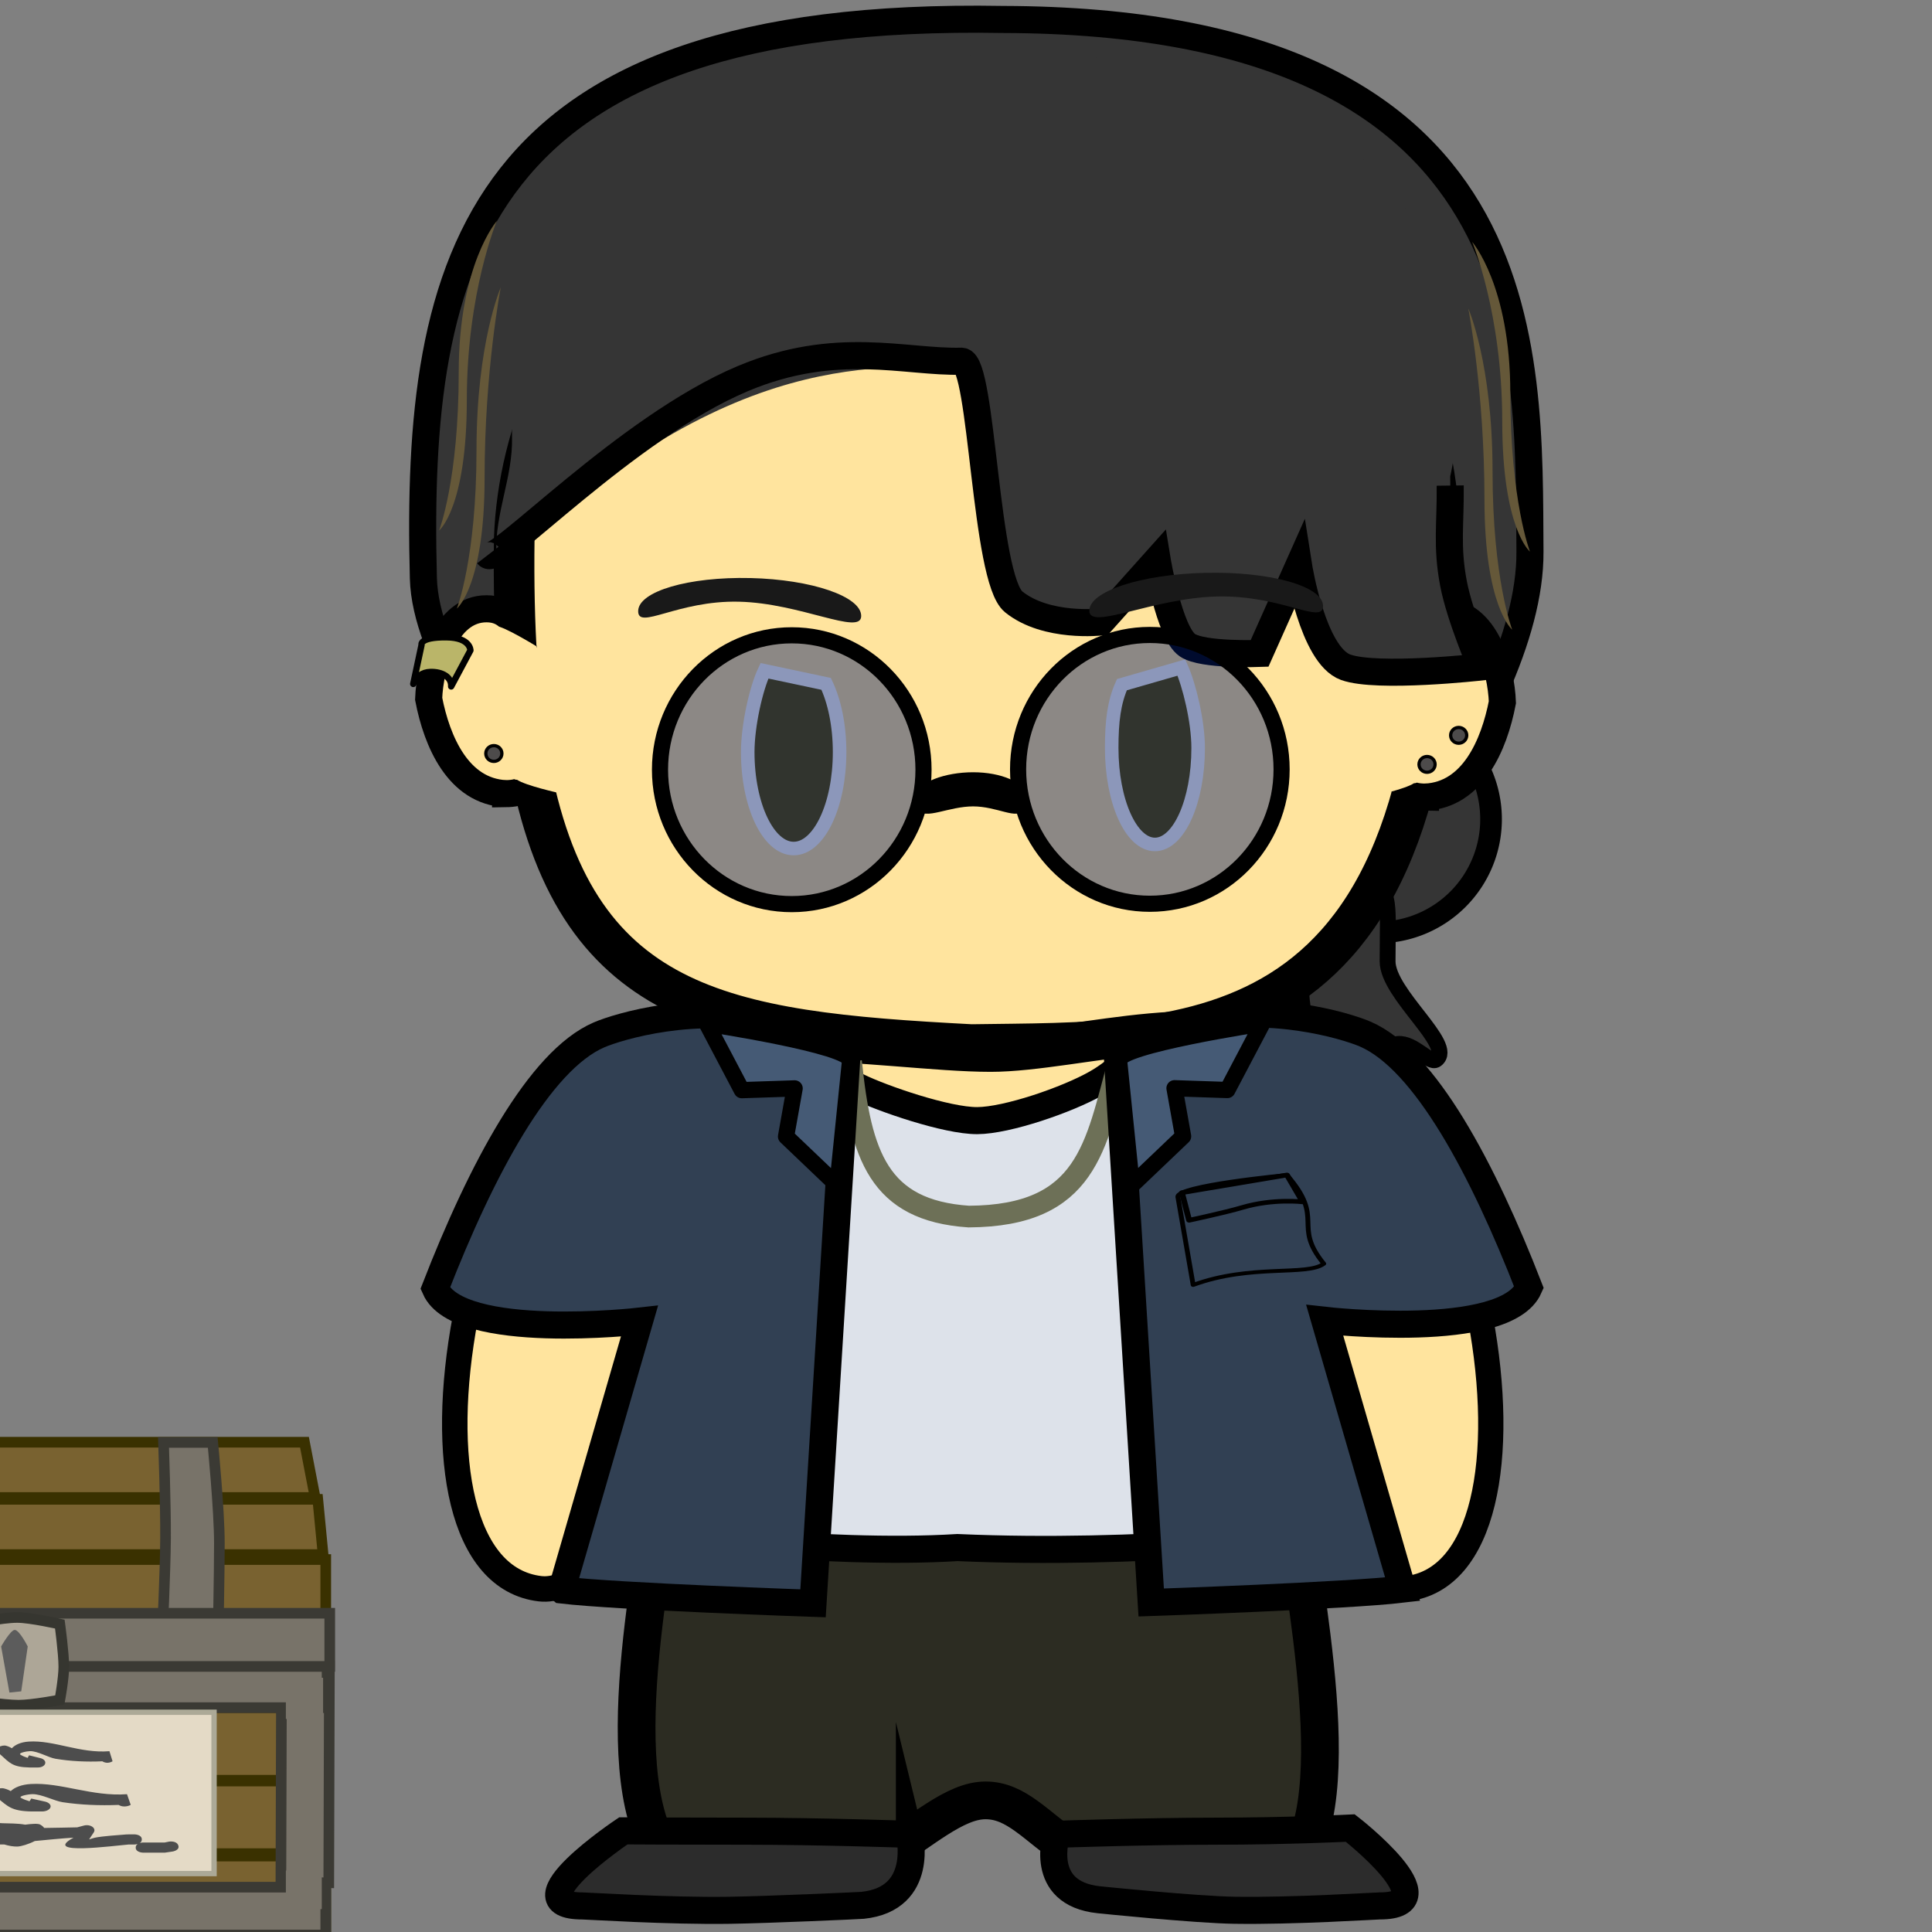 <?xml version="1.0" encoding="UTF-8" standalone="no"?>
<svg
   xmlns:dc="http://purl.org/dc/elements/1.1/"
   xmlns:cc="http://creativecommons.org/ns#"
   xmlns:rdf="http://www.w3.org/1999/02/22-rdf-syntax-ns#"
   xmlns:svg="http://www.w3.org/2000/svg"
   xmlns="http://www.w3.org/2000/svg"
   xmlns:sodipodi="http://sodipodi.sourceforge.net/DTD/sodipodi-0.dtd"
   xmlns:inkscape="http://www.inkscape.org/namespaces/inkscape"
   version="1.1"
   width="85"
   height="85"
   viewBox="0 0 85 85"
   id="svg901"
   sodipodi:docname="player1.svg"
   inkscape:version="1.0.2-2 (e86c870879, 2021-01-15)"
   inkscape:export-filename="C:\Users\oksev\Git_programming\shichibee.github.io\Images\shichibee.png"
   inkscape:export-xdpi="85.410004"
   inkscape:export-ydpi="85.410004">
  <rect x="0" y="0" width="85" height="85" fill="#808080" stroke="none"/>
  <defs
     id="defs905" />
  <sodipodi:namedview
     pagecolor="#ffffff"
     bordercolor="#666666"
     borderopacity="1"
     objecttolerance="10"
     gridtolerance="10"
     guidetolerance="10"
     inkscape:pageopacity="0"
     inkscape:pageshadow="2"
     inkscape:window-width="1920"
     inkscape:window-height="1046"
     id="namedview903"
     showgrid="false"
     fit-margin-top="0"
     fit-margin-left="0"
     fit-margin-right="0"
     fit-margin-bottom="0"
     inkscape:zoom="2.8284271"
     inkscape:cx="-55.326799"
     inkscape:cy="82.617487"
     inkscape:window-x="-11"
     inkscape:window-y="-11"
     inkscape:window-maximized="1"
     inkscape:current-layer="g899"
     inkscape:document-rotation="0"
     scale-x="1" />
  <g
     transform="translate(-218.528,-142.697)"
     id="g899">
    <path
       id="path1050-1"
       style="fill:#ffe49e;fill-opacity:1;stroke:#000000;stroke-width:1.12;stroke-linejoin:round;stroke-miterlimit:10;stroke-dasharray:none;stroke-opacity:1"
       d="m 239.005,200.647 c -1.169,6.194 -0.184,11.54 3.283,11.947 2.643,0.31 6.071,-5.651 6.071,-11.743 0,-2.334 1.623,-6.675 1.7,-8.901 0.125,-3.583 0.606,-4.19 -3.094,-3.656 -3.724,0.537 -6.835,6.395 -7.959,12.353 z"
       sodipodi:nodetypes="ssssss" />
    <path
       d="m 275.581,209.934 c 0.745,5.528 2.665,15.502 -2.079,15.857 -8.231,0.615 -8.897,-3.885 -11.615,-3.885 -2.718,0 -5.723,5.464 -12.166,3.834 -4.685,-1.185 -3.063,-10.714 -2.195,-16.291"
       data-paper-data="{&quot;origPos&quot;:null,&quot;index&quot;:null}"
       fill="#22262c"
       stroke="#000000"
       stroke-width="1.66"
       id="path871"
       style="mix-blend-mode:normal;fill:#2c2c22;fill-opacity:1;fill-rule:nonzero;stroke-linecap:butt;stroke-linejoin:miter;stroke-miterlimit:10;stroke-dasharray:none;stroke-dashoffset:0" />
    <path
       d="m 285.84,166.964 c 0.051,7.477 -9.86,18.426 -9.86,18.426 -7.255,3.62 -18.993,2.999 -26.196,1.143 0,0 -12.457,-11.798 -12.629,-18.391 -0.364,-13.975 2.155,-25.003 25.503,-24.589 23.736,0.065 23.121,14.509 23.182,23.41 z"
       data-paper-data="{&quot;index&quot;:null}"
       fill="#353535"
       stroke="#000000"
       stroke-width="1.191"
       id="path877"
       style="mix-blend-mode:normal;fill-rule:nonzero;stroke-linecap:butt;stroke-linejoin:miter;stroke-miterlimit:10;stroke-dasharray:none;stroke-dashoffset:0"
       sodipodi:nodetypes="ccssccc" />
    <path
       id="path1329"
       style="fill:#353535;fill-opacity:1;stroke:#000000;stroke-width:0.953;stroke-linejoin:round;stroke-miterlimit:4;stroke-dasharray:none;stroke-opacity:1"
       d="m 284.128,178.739 a 4.982,4.982 0 0 1 -4.982,4.982 4.982,4.982 0 0 1 -4.982,-4.982 4.982,4.982 0 0 1 4.982,-4.982 4.982,4.982 0 0 1 4.982,4.982 z" />
    <path
       id="path1329-8"
       style="fill:#353535;fill-opacity:1;stroke:#000000;stroke-width:0.698;stroke-linejoin:round;stroke-miterlimit:4;stroke-dasharray:none;stroke-opacity:1"
       d="m 279.576,184.989 c 0,1.45 2.981,3.697 2.136,4.327 -0.272,0.203 -0.995,-0.751 -1.68,-0.688 -0.689,0.063 -0.678,1.04 -0.994,1.242 -0.397,0.253 -0.83,-0.482 -1.304,-0.859 -0.214,-0.17 -0.732,1.466 -0.937,1.248 -0.764,-0.814 -1.093,-3.792 -1.093,-5.269 0,-2.752 1.146,-3.406 2.622,-3.406 1.476,0 1.25,0.655 1.25,3.406 z"
       sodipodi:nodetypes="sssssssss" />
    <path
       d="m 261.257,188.653 c -10.969,-0.573 -17.514,-1.521 -19.48,-12.552 -0.467,-2.619 -0.676,-5.807 -0.625,-9.694 0.338,-9.743 9.113,-19.451 20.956,-19.451 11.93,0 19.661,10.042 19.746,19.269 0.213,23.063 -10.97,22.289 -20.597,22.427 z"
       data-paper-data="{&quot;index&quot;:null}"
       fill="#ffe49e"
       stroke="#000000"
       stroke-width="1.787"
       id="path879"
       style="mix-blend-mode:normal;fill:#ffe49e;fill-opacity:1;fill-rule:nonzero;stroke-linecap:butt;stroke-linejoin:miter;stroke-miterlimit:10;stroke-dasharray:none;stroke-dashoffset:0"
       sodipodi:nodetypes="cscssc" />
    <g
       id="g971-5"
       transform="matrix(-1.191,0,0,1.191,545.824,-26.899)">
      <path
         d="m 222.15,171.844 c -1.745,-0.088 -2.534,-1.913 -2.841,-3.504 0.043,-1.217 0.617,-3.326 2.139,-3.326 1.534,0 1.482,2.278 1.472,3.431 -0.025,2.747 0.467,3.381 -0.77,3.399 z"
         data-paper-data="{&quot;index&quot;:null}"
         fill="#ffe49e"
         stroke="#000000"
         stroke-width="0.226"
         id="path879-9-3"
         style="mix-blend-mode:normal;fill-rule:nonzero;stroke-width:1;stroke-linecap:butt;stroke-linejoin:miter;stroke-miterlimit:10;stroke-dasharray:none;stroke-dashoffset:0"
         sodipodi:nodetypes="ccssc" />
      <path
         id="path966-7"
         style="fill:#ffe49e;fill-opacity:1;stroke:none;stroke-width:1;stroke-linejoin:round;stroke-miterlimit:10;stroke-dasharray:none"
         inkscape:transform-center-x="-0.12801808"
         inkscape:transform-center-y="-0.04267269"
         transform="rotate(-1.66)"
         d="m 218.799,174.387 c 0,0.725 0.235,3.848 0.235,3.848 0,0 -1.202,-0.303 -1.514,-0.528 -0.53,0 -0.687,-1.765 -0.687,-3.214 0,-1.449 -0.449,-2.48 0.081,-2.48 0.265,0 1.457,0.781 1.457,0.781 0,0 0.427,0.869 0.427,1.593 z"
         sodipodi:nodetypes="sccsccss" />
    </g>
    <path
       d="m 282.331,163.662 c 0.019,1.589 0.012,3.762 0.148,5.345 0.112,1.299 1.182,2.806 1.182,2.806 0,0 -4.765,0.351 -6.117,-0.089 -1.194,-0.389 -2.329,-3.183 -2.329,-3.183 l -1.272,2.509 c 0,0 -2.339,0.302 -3.044,-0.18 -0.788,-0.54 -1.463,-2.909 -1.463,-2.909 l -2.457,1.704 c 0,0 -1.682,0.864 -3.42,-0.433 -1.053,-0.786 -1.984,-10.582 -2.716,-10.642 -2.479,0.765 -9.188,-1.556 -20.097,8.835 -0.301,-0.732 -0.364,0.134 -0.381,-0.456 -0.05,-1.721 0.724,-3.285 0.69,-5.006 -0.132,-6.864 2.635,-16.59 21.521,-16.88 24.406,-0.376 19.754,18.58 19.754,18.58 z"
       data-paper-data="{&quot;index&quot;:null}"
       fill="#353535"
       stroke="#000000"
       stroke-width="0"
       id="path881"
       style="mix-blend-mode:normal;fill-rule:nonzero;stroke-linecap:butt;stroke-linejoin:miter;stroke-miterlimit:10;stroke-dasharray:none;stroke-dashoffset:0"
       sodipodi:nodetypes="ccccccsccsccccccc" />
    <path
       d="m 282.331,164.059 c 0.021,1.678 -0.169,2.654 0.144,4.303 0.277,1.465 1.231,3.677 1.231,3.677 0,0 -4.599,0.516 -5.979,0.012 -1.447,-0.529 -2.065,-4.454 -2.065,-4.454 l -1.719,3.849 c 0,0 -2.505,0.096 -3.174,-0.363 -0.807,-0.553 -1.333,-3.768 -1.333,-3.768 l -2.457,2.746 c 0,0 -2.414,0.277 -3.852,-0.884 -1.27,-1.026 -1.373,-10.513 -2.285,-10.588 -2.485,0.067 -5.516,-0.968 -9.633,0.765 -5.147,2.167 -10.84,8.253 -11.219,7.763"
       data-paper-data="{&quot;index&quot;:null}"
       fill="none"
       stroke="#000000"
       stroke-width="1.191"
       id="path883"
       style="mix-blend-mode:normal;fill-rule:nonzero;stroke-linecap:butt;stroke-linejoin:miter;stroke-miterlimit:10;stroke-dasharray:none;stroke-dashoffset:0"
       sodipodi:nodetypes="cscccccccccsc" />
    <path
       d="m 255.467,175.785 c 0,2.344 -0.905,4.244 -2.021,4.244 -1.116,0 -2.021,-1.9 -2.021,-4.244 0,-1.172 0.37,-2.808 0.736,-3.576 l 2.714,0.575 c 0.366,0.768 0.592,1.829 0.592,3.001 z"
       data-paper-data="{&quot;index&quot;:null}"
       fill="#004459"
       stroke="#ffffff"
       stroke-width="0.596"
       id="path885"
       style="mix-blend-mode:normal;fill:#594b00;fill-opacity:1;fill-rule:nonzero;stroke-linecap:butt;stroke-linejoin:miter;stroke-miterlimit:10;stroke-dasharray:none;stroke-dashoffset:0"
       sodipodi:nodetypes="sssccs" />
    <path
       d="m 271.242,175.605 c 0,2.344 -0.852,4.244 -1.902,4.244 -1.05,0 -1.902,-1.9 -1.902,-4.244 0,-1.172 0.104,-2.017 0.449,-2.785 l 2.618,-0.755 c 0.344,0.768 0.737,2.368 0.737,3.54 z"
       data-paper-data="{&quot;index&quot;:null}"
       fill="#004459"
       stroke="#ffffff"
       stroke-width="0.596"
       id="path887"
       style="mix-blend-mode:normal;fill:#594b00;fill-opacity:1;fill-rule:nonzero;stroke-linecap:butt;stroke-linejoin:miter;stroke-miterlimit:10;stroke-dasharray:none;stroke-dashoffset:0"
       sodipodi:nodetypes="sssccs" />
    <path
       d="m 251.538,168.128 c 2.71,0.064 4.894,0.815 4.879,1.678 -0.015,0.863 -2.668,-0.574 -5.378,-0.637 -2.709,-0.063 -4.449,1.271 -4.434,0.408 0.015,-0.864 2.224,-1.512 4.933,-1.448 z"
       data-paper-data="{&quot;index&quot;:null}"
       fill="#191919"
       stroke="#000000"
       stroke-width="0.555"
       id="path891"
       style="mix-blend-mode:normal;fill-rule:nonzero;stroke:none;stroke-linecap:butt;stroke-linejoin:miter;stroke-miterlimit:10;stroke-dasharray:none;stroke-dashoffset:0" />
    <path
       d="m 258.539,223.398 c 0,0 0.695,2.84 -2.061,3.125 -0.138,0.014 -4.134,0.193 -5.857,0.219 -2.662,0.041 -6.256,-0.192 -6.472,-0.192 -3.135,0 1.804,-3.303 1.804,-3.303 0,0 2.322,0.015 5.457,0.015 3.135,0 7.129,0.137 7.129,0.137 z"
       data-paper-data="{&quot;index&quot;:null}"
       fill="#442710"
       stroke="#000000"
       stroke-width="1.191"
       id="path893"
       style="mix-blend-mode:normal;fill:#2c2c2c;fill-opacity:1;fill-rule:nonzero;stroke-linecap:butt;stroke-linejoin:miter;stroke-miterlimit:10;stroke-dasharray:none;stroke-dashoffset:0" />
    <path
       d="m 272.064,223.261 c 3.099,0 5.871,-0.137 5.871,-0.137 0,0 4.403,3.425 1.305,3.425 -0.213,0 -3.765,0.233 -6.397,0.192 -1.703,-0.026 -5.826,-0.448 -5.963,-0.462 -2.724,-0.285 -1.863,-2.881 -1.863,-2.881 0,0 3.947,-0.137 7.046,-0.137 z"
       data-paper-data="{&quot;index&quot;:null}"
       fill="#442710"
       stroke="#000000"
       stroke-width="1.191"
       id="path895"
       style="mix-blend-mode:normal;fill:#2c2c2c;fill-opacity:1;fill-rule:nonzero;stroke-linecap:butt;stroke-linejoin:miter;stroke-miterlimit:10;stroke-dasharray:none;stroke-dashoffset:0" />
    <path
       d="m 271.565,167.899 c -2.839,0.064 -5.128,0.815 -5.112,1.678 0.016,0.864 2.796,-0.574 5.636,-0.637 2.839,-0.063 4.663,1.271 4.647,0.407 -0.016,-0.863 -2.331,-1.512 -5.17,-1.448 z"
       data-paper-data="{&quot;index&quot;:null}"
       fill="#191919"
       stroke="#000000"
       stroke-width="0.568"
       id="path891-2"
       style="mix-blend-mode:normal;fill-rule:nonzero;stroke:none;stroke-linecap:butt;stroke-linejoin:miter;stroke-miterlimit:10;stroke-dasharray:none;stroke-dashoffset:0" />
    <g
       id="g971"
       transform="matrix(1.191,0,0,1.191,-23.81,-27.051)">
      <path
         d="m 222.15,171.844 c -1.745,-0.088 -2.534,-1.913 -2.841,-3.504 0.043,-1.217 0.617,-3.326 2.139,-3.326 1.534,0 1.482,2.278 1.472,3.431 -0.025,2.747 0.467,3.381 -0.77,3.399 z"
         data-paper-data="{&quot;index&quot;:null}"
         fill="#ffe49e"
         stroke="#000000"
         stroke-width="0.226"
         id="path879-9"
         style="mix-blend-mode:normal;fill-rule:nonzero;stroke-width:1;stroke-linecap:butt;stroke-linejoin:miter;stroke-miterlimit:10;stroke-dasharray:none;stroke-dashoffset:0"
         sodipodi:nodetypes="ccssc" />
      <path
         id="path966"
         style="fill:#ffe49e;fill-opacity:1;stroke:none;stroke-width:1;stroke-linejoin:round;stroke-miterlimit:10;stroke-dasharray:none"
         inkscape:transform-center-x="-0.12801808"
         inkscape:transform-center-y="-0.04267269"
         transform="rotate(-1.66)"
         d="m 218.799,174.387 c 0,0.725 0.235,3.848 0.235,3.848 0,0 -1.202,-0.303 -1.514,-0.528 -0.53,0 -0.687,-1.765 -0.687,-3.214 0,-1.449 -0.449,-2.48 0.081,-2.48 0.265,0 1.457,0.781 1.457,0.781 0,0 0.427,0.869 0.427,1.593 z"
         sodipodi:nodetypes="sccsccss" />
    </g>
    <path
       id="path1001"
       style="fill:#655839;fill-opacity:1;stroke:none;stroke-width:1.191;stroke-linejoin:round;stroke-miterlimit:10;stroke-dasharray:none"
       d="m 284.194,163.434 c 0,4.745 0.864,6.965 0.864,6.965 0,0 -1.22,-1 -1.22,-5.745 0,-4.745 -0.712,-8.388 -0.712,-8.388 0,0 1.068,2.423 1.068,7.168 z"
       sodipodi:nodetypes="scscs" />
    <path
       id="path1001-5"
       style="fill:#655839;fill-opacity:1;stroke:none;stroke-width:1.191;stroke-linejoin:round;stroke-miterlimit:10;stroke-dasharray:none"
       d="m 284.976,160 c 0,4.745 0.864,6.965 0.864,6.965 0,0 -1.22,-1 -1.22,-5.745 0,-4.745 -1.322,-7.88 -1.322,-7.88 0,0 1.678,1.915 1.678,6.66 z"
       sodipodi:nodetypes="scscs" />
    <path
       id="path1001-6"
       style="fill:#655839;fill-opacity:1;stroke:none;stroke-width:1.191;stroke-linejoin:round;stroke-miterlimit:10;stroke-dasharray:none"
       d="m 239.492,162.508 c 0,4.745 -0.864,6.965 -0.864,6.965 0,0 1.22,-1 1.22,-5.745 0,-4.745 0.712,-8.388 0.712,-8.388 0,0 -1.068,2.423 -1.068,7.168 z"
       sodipodi:nodetypes="scscs" />
    <path
       id="path1001-5-8"
       style="fill:#655839;fill-opacity:1;stroke:none;stroke-width:1.191;stroke-linejoin:round;stroke-miterlimit:10;stroke-dasharray:none"
       d="m 238.71,159.074 c 0,4.745 -0.864,6.965 -0.864,6.965 0,0 1.22,-1 1.22,-5.745 0,-4.745 1.322,-7.88 1.322,-7.88 0,0 -1.678,1.915 -1.678,6.66 z"
       sodipodi:nodetypes="scscs" />
    <path
       id="path1050"
       style="fill:#ffe49e;fill-opacity:1;stroke:#000000;stroke-width:1.112;stroke-linejoin:round;stroke-miterlimit:10;stroke-dasharray:none;stroke-opacity:1"
       d="m 283.654,200.647 c 1.152,6.194 0.182,11.54 -3.235,11.947 -2.605,0.31 -5.551,-5.076 -5.551,-11.168 0,-2.334 -2.03,-7.25 -2.107,-9.476 -0.124,-3.583 0.252,-3.635 3.138,-3.656 3.739,-0.027 6.646,6.395 7.754,12.353 z"
       sodipodi:nodetypes="ssssss" />
    <g
       id="g1108"
       transform="matrix(1.191,0,0,1.191,-23.81,-27.051)">
      <path
         d="m 227.76,196.317 c 0,0 -0.142,-7.296 -0.15,-13.12 0.685,-3.492 8.543,-1.827 12.461,-1.827 3.186,0 8.875,-1.89 11.197,0.371 -0.289,5.183 0.101,14.384 0.101,14.384 z"
         data-paper-data="{&quot;origPos&quot;:null,&quot;index&quot;:null}"
         fill="#ffe49e"
         stroke="#000000"
         stroke-width="1.5"
         id="path873"
         style="mix-blend-mode:normal;fill:#ffe49e;fill-opacity:1;fill-rule:nonzero;stroke-linecap:butt;stroke-linejoin:miter;stroke-miterlimit:10;stroke-dasharray:none;stroke-dashoffset:0"
         sodipodi:nodetypes="ccsccc" />
      <path
         id="path1053"
         style="fill:#ffe49e;fill-opacity:1;stroke:none;stroke-width:1;stroke-linejoin:round;stroke-miterlimit:10;stroke-dasharray:none;stroke-opacity:1"
         transform="rotate(-6.17)"
         d="m 231.477,215.467 c 0.163,2.832 -1.601,6.057 -1.601,6.057 l -3.05,-0.673 c 0,0 -0.06,-3.484 -0.06,-7.09 0,-3.606 0.489,-7.058 0.489,-7.058 0.19,-0.088 1.066,-0.028 1.667,-0.042 0.562,-0.014 2.353,0.59 2.353,0.59 0.215,-0.257 -0.15,2.108 0.075,6.018 z"
         sodipodi:nodetypes="sccssssss" />
      <path
         id="path1053-5"
         style="fill:#ffe49e;fill-opacity:1;stroke:none;stroke-width:1.022;stroke-linejoin:round;stroke-miterlimit:10;stroke-dasharray:none;stroke-opacity:1"
         d="m 226.101,187.945 c -0.305,2.946 0.297,7.57 0.297,7.57 l 2.501,0.022 c 0,0 0.978,-3.801 1.365,-7.547 0.388,-3.745 2.193,-6.915 2.193,-6.915 -0.179,-0.113 -2.715,0.059 -3.311,-0.024 -0.557,-0.077 -1.825,0.378 -1.825,0.378 -0.186,-0.291 -1.221,2.56 -1.221,6.515 z"
         sodipodi:nodetypes="sccssssss" />
    </g>
    <path
       d="m 276.481,210.208 c 0,0 -7.748,0.933 -15.83,0.575 -5.845,0.365 -14.219,-0.713 -14.219,-0.713 l 0.263,-8.812 1.093,-12.597 c 0,0 1.431,-1.389 4.701,-0.579 1.542,0.382 2.231,1.662 3.798,2.43 1.056,0.517 3.888,1.494 5.234,1.488 1.315,-0.005 3.953,-0.914 5.231,-1.637 1.432,-0.81 1.808,-1.787 3.299,-2.275 2.24,-0.733 3.487,-0.288 5.024,-0.261 l 1.311,13.628 z"
       data-paper-data="{&quot;origPos&quot;:null,&quot;index&quot;:null}"
       fill="#314053"
       stroke="#000000"
       stroke-width="1.191"
       id="path875-1-6"
       style="mix-blend-mode:normal;fill:#dde2ea;fill-opacity:1;fill-rule:nonzero;stroke-linecap:butt;stroke-linejoin:miter;stroke-miterlimit:10;stroke-dasharray:none;stroke-dashoffset:0"
       sodipodi:nodetypes="cccccsscssccc" />
    <path
       style="fill:none;stroke:#6d7057;stroke-width:0.953;stroke-linecap:butt;stroke-linejoin:miter;stroke-miterlimit:4;stroke-dasharray:none;stroke-opacity:1"
       d="m 255.971,189.391 c 0.422,4.143 1.214,6.559 5.176,6.83 5.227,-0.031 5.582,-3.093 6.614,-6.866"
       id="path1327"
       sodipodi:nodetypes="ccc" />
    <g
       id="g1176"
       transform="matrix(1.191,0,0,1.191,-23.81,-27.051)">
      <path
         d="m 224.221,201.26 2.876,-9.931 c 0,0 -6.677,0.762 -7.546,-1.211 1.698,-4.37 3.844,-8.412 6.05,-9.363 0.743,-0.321 3.615,-1.166 6.36,-0.486 1.294,0.32 1.511,0.188 2.826,0.833 l -1.279,20.651 c 0,0 -7.236,-0.248 -9.286,-0.492 z"
         data-paper-data="{&quot;origPos&quot;:null,&quot;index&quot;:null}"
         fill="#314053"
         stroke="#000000"
         stroke-width="1"
         id="path875"
         style="mix-blend-mode:normal;fill-rule:nonzero;stroke-linecap:butt;stroke-linejoin:miter;stroke-miterlimit:10;stroke-dasharray:none;stroke-dashoffset:0"
         sodipodi:nodetypes="cccssccc" />
      <path
         d="m 255.286,201.23 -2.876,-9.931 c 0,0 6.677,0.762 7.546,-1.211 -1.698,-4.37 -3.844,-8.412 -6.05,-9.363 -0.743,-0.321 -3.615,-1.166 -6.36,-0.486 -1.294,0.32 -1.511,0.188 -2.826,0.833 L 246,201.722 c 0,0 7.236,-0.248 9.286,-0.492 z"
         data-paper-data="{&quot;origPos&quot;:null,&quot;index&quot;:null}"
         fill="#314053"
         stroke="#000000"
         stroke-width="1"
         id="path875-9"
         style="mix-blend-mode:normal;fill-rule:nonzero;stroke-linecap:butt;stroke-linejoin:miter;stroke-miterlimit:10;stroke-dasharray:none;stroke-dashoffset:0"
         sodipodi:nodetypes="cccssccc" />
    </g>
    <g
       id="g1378"
       transform="matrix(1.191,0,0,1.191,-23.81,-27.051)">
      <ellipse
         style="fill:#001a66;fill-opacity:0.453;stroke:#000000;stroke-width:0.596;stroke-linejoin:round;stroke-miterlimit:10;stroke-dasharray:none;stroke-opacity:1"
         id="path1183-1"
         cx="232.722"
         cy="170.959"
         rx="4.867"
         ry="4.965" />
      <ellipse
         style="fill:#001a66;fill-opacity:0.453;stroke:#000000;stroke-width:0.596;stroke-linejoin:round;stroke-miterlimit:10;stroke-dasharray:none;stroke-opacity:1"
         id="path1183-1-7"
         cx="245.95"
         cy="170.946"
         rx="4.867"
         ry="4.965" />
      <path
         id="path1225"
         style="fill:#000000;fill-opacity:1;stroke:#000000;stroke-width:0.6;stroke-linejoin:round;stroke-miterlimit:10;stroke-dasharray:none;stroke-opacity:1"
         d="m 241.17,172.121 c -1e-5,0.424 -0.783,-0.107 -1.75,-0.107 -0.966,0 -1.9,0.531 -1.9,0.107 0,-0.424 0.934,-0.768 1.9,-0.768 0.966,0 1.75,0.344 1.75,0.768 z"
         sodipodi:nodetypes="cscsc" />
    </g>
    <path
       id="path1352"
       style="fill:#455a75;fill-opacity:1;stroke:#000000;stroke-width:0.715;stroke-linejoin:round;stroke-miterlimit:4;stroke-dasharray:none;stroke-opacity:1"
       d="m 255.928,189.361 -0.559,5.491 -2.258,-2.154 0.377,-2.116 -2.324,0.077 -1.54,-2.925 c 0,0 6.369,0.967 6.304,1.627 z"
       sodipodi:nodetypes="scccccs" />
    <path
       id="path1352-8"
       style="fill:#455a75;fill-opacity:1;stroke:#000000;stroke-width:0.715;stroke-linejoin:round;stroke-miterlimit:4;stroke-dasharray:none;stroke-opacity:1"
       d="m 267.762,189.355 0.559,5.49 2.258,-2.154 -0.377,-2.116 2.324,0.078 1.54,-2.925 c 0,0 -6.369,0.967 -6.304,1.627 z"
       sodipodi:nodetypes="scccccs" />
    <ellipse
       style="fill:#4d4b4b;fill-opacity:1;stroke:#000000;stroke-width:0.144;stroke-linejoin:round;stroke-miterlimit:4;stroke-dasharray:none;stroke-opacity:1"
       id="path1380"
       ry="0.347"
       rx="0.354"
       cy="175.848"
       cx="240.255" />
    <ellipse
       style="fill:#4d4b4b;fill-opacity:1;stroke:#000000;stroke-width:0.144;stroke-linejoin:round;stroke-miterlimit:4;stroke-dasharray:none;stroke-opacity:1"
       id="path1380-3"
       ry="0.347"
       rx="0.354"
       cy="176.327"
       cx="281.312" />
    <ellipse
       style="fill:#4d4b4b;fill-opacity:1;stroke:#000000;stroke-width:0.144;stroke-linejoin:round;stroke-miterlimit:4;stroke-dasharray:none;stroke-opacity:1"
       id="path1380-9"
       ry="0.347"
       rx="0.354"
       cy="175.049"
       cx="282.704" />
    <path
       id="rect1431"
       style="fill:#bab569;fill-opacity:1;stroke:#000000;stroke-width:0.279;stroke-linejoin:round;stroke-miterlimit:4;stroke-dasharray:none;stroke-opacity:1"
       d="m 237.074,171.075 c 0,0 -0.117,-0.352 1.1,-0.339 1.062,0.011 1.05,0.576 1.05,0.576 l -0.847,1.586 c 0.026,-0.415 -0.402,-0.653 -0.915,-0.638 -0.363,0.008 -0.604,0.211 -0.753,0.527 z"
       sodipodi:nodetypes="csccscc" />
    <g
       id="g1459"
       transform="matrix(1.5,0,0,1.191,-99.877,-26.754)">
      <path
         id="path1352-8-6"
         style="fill:#314053;fill-opacity:1;stroke:#000000;stroke-width:0.142;stroke-linejoin:round;stroke-miterlimit:4;stroke-dasharray:none;stroke-opacity:1"
         d="m 246.818,186.49 0.448,3.253 c 1.687,-0.785 3.351,-0.319 3.831,-0.785 -0.937,-1.451 0.058,-1.628 -1.079,-3.277 0,0 -3.251,0.384 -3.199,0.809 z"
         sodipodi:nodetypes="scccss" />
      <path
         id="rect1454"
         style="fill:#314053;fill-opacity:1;stroke:#000000;stroke-width:0.171;stroke-linejoin:round;stroke-miterlimit:4;stroke-dasharray:none;stroke-opacity:1"
         d="m 246.937,186.334 3.08,-0.653 0.461,0.993 c 0,0 -0.855,-0.133 -1.77,0.207 -0.504,0.188 -1.56,0.472 -1.56,0.472 z"
         sodipodi:nodetypes="cccscc" />
    </g>
    <g
       data-paper-data="{&quot;isPaintingLayer&quot;:true}"
       fill-rule="nonzero"
       stroke-linecap="butt"
       stroke-linejoin="miter"
       stroke-miterlimit="10"
       stroke-dasharray="none"
       stroke-dashoffset="0"
       style="mix-blend-mode:normal"
       id="g2557"
       transform="matrix(0.234,0,0,0.234,163.245,175.846)">
      <g
         fill="#796230"
         stroke="#3a3100"
         stroke-width="2"
         id="g2511">
        <path
           d="m 182.5,178.943 v -13.651 h 115 v 13.651 z"
           id="path2503" />
        <path
           d="m 182.5,193.049 v -13.651 h 115 v 13.651 z"
           id="path2505" />
        <path
           d="m 182.5,206.852 v -13.651 h 115 v 13.651 z"
           id="path2507" />
        <path
           d="m 182.5,220.958 v -13.651 h 115 v 13.651 z"
           id="path2509" />
      </g>
      <g
         fill="#796230"
         stroke="#3a3100"
         stroke-width="2"
         id="g2519">
        <path
           d="m 184.5,139.89 2,-10.39 h 107 l 2,10.39 z"
           id="path2513" />
        <path
           d="m 182.5,150.626 1.5,-10.39 h 112 l 1,10.39 z"
           id="path2515" />
        <path
           d="m 182.5,165.667 v -14.11 h 115 v 14.11 z"
           id="path2517" />
      </g>
      <path
         d="m 200.75,165.909 c 0,0 0.5,-11.65 0.5,-17.35 0,-6.113 1,-18.59 1,-18.59 h 9.25 c 0,0 -0.668,11.806 -0.626,17.761 0.042,6.024 0.626,18.179 0.626,18.179 z"
         fill="#787369"
         stroke="#3b3a34"
         stroke-width="2"
         id="path2521" />
      <path
         d="m 266.75,166.159 c 0,0 0.585,-12.384 0.626,-18.523 C 267.418,141.568 267,129.539 267,129.539 h 9.25 c 0,0 1.25,12.713 1.25,18.941 0,5.808 -0.25,17.679 -0.25,17.679 z"
         data-paper-data="{&quot;index&quot;:null}"
         fill="#787369"
         stroke="#3b3a34"
         stroke-width="2"
         id="path2523" />
      <path
         d="m 182,222.156 v -9 h 115.5 v 9 z"
         fill="#787369"
         stroke="#3b3a34"
         stroke-width="2"
         id="path2525" />
      <path
         d="m 182.685,171.731 9,0.067 -0.119,40.784 -9,-0.067 z"
         fill="#787369"
         stroke="#3b3a34"
         stroke-width="2"
         id="path2527" />
      <path
         d="m 289.185,171.481 9,0.067 -0.119,40.784 -9,-0.067 z"
         fill="#787369"
         stroke="#3b3a34"
         stroke-width="2"
         id="path2529" />
      <path
         d="m 183.5,218.031 v -7.5 h 7 v 7.5 z"
         fill="#787369"
         stroke="none"
         stroke-width="0"
         id="path2531" />
      <path
         d="m 290,217.281 v -7.25 h 6.75 v 7.25 z"
         fill="#787369"
         stroke="none"
         stroke-width="0"
         id="path2533" />
      <path
         d="m 182.75,179.406 v -8.5 h 115 v 8.5 z"
         fill="#787369"
         stroke="#3b3a34"
         stroke-width="2"
         id="path2535" />
      <g
         fill="#787369"
         stroke="none"
         stroke-width="0"
         id="g2541">
        <path
           d="m 183.75,181.531 v -7.75 H 191 v 7.75 z"
           id="path2537" />
        <path
           d="m 290,181.531 v -7.75 h 7 v 7.75 z"
           id="path2539" />
      </g>
      <path
         d="m 182.75,171.656 v -10 h 115.5 v 10 z"
         fill="#787369"
         stroke="#3b3a34"
         stroke-width="2"
         id="path2543" />
      <path
         d="m 230.75,177.948 c 0,0 -1.25,-4.441 -1.25,-6.75 0,-2.434 1.25,-7.5 1.25,-7.5 0,0 5.743,-1.25 8.75,-1.25 2.47,0 8,1.25 8,1.25 0,0 0.75,5.498 0.75,8 0,2.212 -0.75,6.25 -0.75,6.25 0,0 -5.119,1 -7.75,1 -2.922,0 -9,-1 -9,-1 z"
         fill="#ada697"
         stroke="#363630"
         stroke-width="2"
         id="path2545" />
      <path
         d="m 238.021,176.565 -1.556,-8.667 c 0,0 1.774,-3.111 2.556,-3.111 0.874,0 2.444,3.111 2.444,3.111 l -1.222,8.444 z"
         fill="#5c5c5c"
         stroke="none"
         stroke-width="0"
         id="path2547" />
      <path
         d="M 203.833,210.604 V 180.271 H 276.5 v 30.333 z"
         fill="#e4dac6"
         stroke="#aca997"
         stroke-width="1"
         id="path2549" />
      <path
         d="m 255.501,189.491 c -2.955,0.137 -6.004,-0.002 -8.828,-0.48 -1.311,-0.222 -3.349,-1.455 -4.764,-1.429 -0.688,0.013 -2.298,0.35 -1.804,0.669 0.39,0.252 0.849,0.438 1.339,0.597 l 0.272,-0.483 2.144,0.534 c 0.531,0.123 0.911,0.458 0.911,0.852 0,0.498 -0.608,0.902 -1.359,0.902 h -1.63 c -3.216,-0.068 -3.718,-0.884 -5.449,-2.426 -0.839,-0.747 -1.783,1.655 -3.155,1.852 -3.433,0.494 -2.847,-2.068 -3.898,-1.971 -1.122,0.104 -1.226,1.764 -2.342,1.635 -1.971,-0.227 -2.566,-2.255 -3.02,-3.137 0,0 -0.43,-0.856 0.859,-1.142 1.289,-0.285 1.719,0.571 1.719,0.571 0.307,0.63 0.975,1.267 0.784,1.917 -0.181,0.616 0.517,-1.624 1.462,-1.614 1.574,0.017 2.753,1.194 3.476,2.123 0.911,1.17 3.422,-2.419 5.231,-1.88 0.446,0.133 0.772,0.292 1.024,0.465 0.598,-0.642 1.655,-1.163 3.183,-1.263 4.74,-0.308 9.68,2.269 15.174,1.808 l 0.586,1.895 c 0,0 -0.957,0.636 -1.916,0.004 z"
         fill="#4d4d4d"
         stroke="none"
         stroke-width="0.5"
         id="path2551" />
      <path
         d="m 258.544,197.692 c -3.519,0.145 -7.15,-0.002 -10.514,-0.509 -1.562,-0.235 -3.989,-1.543 -5.673,-1.516 -0.82,0.013 -2.736,0.371 -2.148,0.709 0.464,0.267 1.011,0.465 1.595,0.633 l 0.325,-0.512 2.554,0.566 c 0.632,0.13 1.085,0.486 1.085,0.904 0,0.529 -0.724,0.957 -1.618,0.957 h -1.942 c -3.83,-0.072 -4.429,-0.938 -6.49,-2.573 -0.999,-0.793 -2.124,1.755 -3.757,1.964 -4.089,0.524 -3.39,-2.193 -4.642,-2.09 -1.336,0.111 -1.46,1.87 -2.789,1.734 -2.348,-0.241 -3.056,-2.391 -3.596,-3.327 0,0 -0.512,-0.908 1.023,-1.211 1.535,-0.303 2.047,0.605 2.047,0.605 0.365,0.668 1.161,1.344 0.934,2.033 -0.215,0.654 0.616,-1.722 1.741,-1.711 1.874,0.018 3.278,1.266 4.14,2.251 1.085,1.241 4.075,-2.565 6.23,-1.994 0.531,0.141 0.919,0.31 1.22,0.493 0.712,-0.681 1.971,-1.234 3.791,-1.339 5.645,-0.327 11.529,2.406 18.071,1.917 l 0.698,2.009 c 0,0 -1.14,0.674 -2.282,0.004 z"
         fill="#4d4d4d"
         stroke="none"
         stroke-width="0.5"
         id="path2553" />
      <path
         d="m 269.77,205.288 c 0.348,0.929 -1.045,1.161 -1.045,1.161 l -1.498,0.22 c -1.341,0 -2.682,0 -4.023,0 0,0 -1.437,0 -1.437,-0.957 0,-0.322 0.163,-0.536 0.379,-0.678 -0.337,0.102 -0.657,0.103 -0.657,0.103 l -1.055,-0.001 c -2.606,0.207 -16.503,2.086 -10.355,-1.289 -2.468,0.152 -4.89,0.41 -7.282,0.632 -1.167,0.6 -2.56,1.013 -3.251,1.039 -0.748,0.028 -1.616,-0.124 -2.481,-0.387 -2.363,0.048 -5.085,-0.255 -7.069,-0.495 -0.241,0.004 -0.482,0.008 -0.723,0.011 l -0.025,0.082 -0.558,-0.074 c -3.309,0.04 -6.627,0.05 -9.742,0.465 0,0 -1.409,0.188 -1.69,-0.751 -0.282,-0.939 1.127,-1.126 1.127,-1.126 2.465,-0.328 4.917,-0.452 7.356,-0.533 0.256,-0.156 0.597,-0.252 0.971,-0.252 0.032,0 0.064,7.1e-4 0.096,0.002 l 1.751,0.068 -0.002,0.022 0.079,-0.018 c 0.179,0.02 0.447,0.043 0.781,0.068 1.086,-0.035 2.17,-0.078 3.251,-0.143 -0.527,-0.934 0.365,-1.641 4.091,-1.321 0.982,0.041 2.849,0.005 4.212,0.268 1.227,-0.161 2.426,-0.245 2.824,-0.021 0.37,0.208 0.617,0.423 0.763,0.641 2.529,-0.049 4.765,-0.071 6.21,-0.115 l 1.241,-0.331 c 0.173,-0.049 0.364,-0.076 0.564,-0.076 0.793,0 1.437,0.429 1.437,0.957 0,0.146 -0.049,0.284 -0.137,0.408 l -0.754,1.13 c -0.03,0.063 -0.063,0.124 -0.098,0.184 0.42,-0.148 0.825,-0.272 1.108,-0.333 1.338,-0.286 4.545,-0.498 5.964,-0.611 l 1.377,-0.012 c 0,0 1.437,-0.006 1.446,0.951 0.003,0.325 -0.161,0.541 -0.378,0.683 0.341,-0.103 0.666,-0.103 0.666,-0.103 1.341,0 2.682,0 4.023,0 l 0.801,-0.163 c 0,0 1.394,-0.232 1.742,0.696 z"
         fill="#4d4d4d"
         stroke="none"
         stroke-width="0.5"
         id="path2555" />
    </g>
    <g
       data-paper-data="{&quot;isPaintingLayer&quot;:true}"
       fill-rule="nonzero"
       stroke-linecap="butt"
       stroke-linejoin="miter"
       stroke-miterlimit="10"
       stroke-dasharray="none"
       stroke-dashoffset="0"
       style="mix-blend-mode:normal"
       id="g2677"
       transform="matrix(0.27,0,0,0.27,119.504,167.115)">
      <g
         fill="#796230"
         stroke="#3a3100"
         stroke-width="2"
         id="g2633">
        <path
           d="m 182.375,183.115 v -13.651 h 115 v 13.651 z"
           id="path2625" />
        <path
           d="m 182.375,197.221 v -13.651 h 115 v 13.651 z"
           id="path2627" />
        <path
           d="m 182.375,211.024 v -13.651 h 115 v 13.651 z"
           id="path2629" />
        <path
           d="m 182.375,225.13 v -13.651 h 115 v 13.651 z"
           id="path2631" />
      </g>
      <path
         d="m 181.875,226.328 v -9 h 115.5 v 9 z"
         fill="#787369"
         stroke="#3b3a34"
         stroke-width="2"
         id="path2635" />
      <path
         d="m 182.56,175.903 9,0.067 -0.119,40.784 -9,-0.067 z"
         fill="#787369"
         stroke="#3b3a34"
         stroke-width="2"
         id="path2637" />
      <path
         d="m 289.06,175.653 9,0.067 -0.119,40.784 -9,-0.067 z"
         fill="#787369"
         stroke="#3b3a34"
         stroke-width="2"
         id="path2639" />
      <path
         d="m 183.375,222.203 v -7.5 h 7 v 7.5 z"
         fill="#787369"
         stroke="none"
         stroke-width="0"
         id="path2641" />
      <path
         d="m 289.875,221.453 v -7.25 h 6.75 v 7.25 z"
         fill="#787369"
         stroke="none"
         stroke-width="0"
         id="path2643" />
      <path
         d="m 182.625,183.578 v -8.5 h 115 v 8.5 z"
         fill="#787369"
         stroke="#3b3a34"
         stroke-width="2"
         id="path2645" />
      <g
         fill="#787369"
         stroke="none"
         stroke-width="0"
         id="g2651">
        <path
           d="m 183.625,185.703 v -7.75 h 7.25 v 7.75 z"
           id="path2647" />
        <path
           d="m 289.875,185.703 v -7.75 h 7 v 7.75 z"
           id="path2649" />
      </g>
      <path
         d="M 203.708,214.776 V 184.443 H 276.375 v 30.333 z"
         fill="#e4dac6"
         stroke="#aca997"
         stroke-width="1"
         id="path2653" />
      <path
         d="m 255.376,193.662 c -2.955,0.137 -6.004,-0.002 -8.828,-0.48 -1.311,-0.222 -3.349,-1.455 -4.764,-1.429 -0.688,0.013 -2.298,0.35 -1.804,0.669 0.39,0.252 0.849,0.438 1.339,0.597 l 0.272,-0.483 2.144,0.534 c 0.531,0.123 0.911,0.458 0.911,0.852 0,0.498 -0.608,0.902 -1.359,0.902 h -1.63 c -3.216,-0.068 -3.718,-0.884 -5.449,-2.426 -0.839,-0.747 -1.783,1.655 -3.155,1.852 -3.433,0.494 -2.847,-2.068 -3.898,-1.971 -1.122,0.104 -1.226,1.764 -2.342,1.635 -1.971,-0.227 -2.566,-2.255 -3.02,-3.137 0,0 -0.43,-0.856 0.859,-1.142 1.289,-0.285 1.719,0.571 1.719,0.571 0.307,0.63 0.975,1.267 0.784,1.917 -0.181,0.616 0.517,-1.624 1.462,-1.614 1.574,0.017 2.753,1.194 3.476,2.123 0.911,1.17 3.422,-2.419 5.231,-1.88 0.446,0.133 0.772,0.292 1.024,0.465 0.598,-0.642 1.655,-1.163 3.183,-1.263 4.74,-0.308 9.68,2.269 15.174,1.808 l 0.586,1.895 c 0,0 -0.957,0.636 -1.916,0.004 z"
         fill="#4d4d4d"
         stroke="none"
         stroke-width="0.5"
         id="path2655" />
      <path
         d="m 258.419,201.864 c -3.519,0.145 -7.15,-0.002 -10.514,-0.509 -1.562,-0.235 -3.989,-1.543 -5.673,-1.516 -0.82,0.013 -2.736,0.371 -2.148,0.709 0.464,0.267 1.011,0.465 1.595,0.633 l 0.325,-0.512 2.554,0.566 c 0.632,0.13 1.085,0.486 1.085,0.904 0,0.529 -0.724,0.957 -1.618,0.957 h -1.942 c -3.83,-0.072 -4.429,-0.938 -6.49,-2.573 -0.999,-0.793 -2.124,1.755 -3.757,1.964 -4.089,0.524 -3.39,-2.193 -4.642,-2.09 -1.336,0.111 -1.46,1.87 -2.789,1.734 -2.348,-0.241 -3.056,-2.391 -3.596,-3.327 0,0 -0.512,-0.908 1.023,-1.211 1.535,-0.303 2.047,0.605 2.047,0.605 0.365,0.668 1.161,1.344 0.934,2.033 -0.215,0.654 0.616,-1.722 1.741,-1.711 1.874,0.018 3.278,1.266 4.14,2.251 1.085,1.241 4.075,-2.565 6.23,-1.994 0.531,0.141 0.919,0.31 1.22,0.493 0.712,-0.681 1.971,-1.234 3.791,-1.339 5.645,-0.327 11.529,2.406 18.071,1.917 l 0.698,2.009 c 0,0 -1.14,0.674 -2.282,0.004 z"
         fill="#4d4d4d"
         stroke="none"
         stroke-width="0.5"
         id="path2657" />
      <path
         d="m 269.645,209.46 c 0.348,0.929 -1.045,1.161 -1.045,1.161 l -1.498,0.22 c -1.341,0 -2.682,0 -4.023,0 0,0 -1.437,0 -1.437,-0.957 0,-0.322 0.163,-0.536 0.379,-0.678 -0.337,0.102 -0.657,0.103 -0.657,0.103 l -1.055,-10e-4 c -2.606,0.207 -16.503,2.086 -10.355,-1.289 -2.468,0.152 -4.89,0.41 -7.282,0.632 -1.167,0.6 -2.56,1.013 -3.251,1.039 -0.748,0.028 -1.616,-0.124 -2.481,-0.387 -2.363,0.048 -5.085,-0.255 -7.069,-0.495 -0.241,0.004 -0.482,0.008 -0.723,0.011 l -0.025,0.082 -0.558,-0.074 c -3.309,0.04 -6.627,0.05 -9.742,0.465 0,0 -1.409,0.188 -1.69,-0.751 -0.282,-0.939 1.127,-1.126 1.127,-1.126 2.465,-0.328 4.917,-0.452 7.356,-0.533 0.256,-0.156 0.597,-0.252 0.971,-0.252 0.032,0 0.064,7.1e-4 0.096,0.002 l 1.751,0.068 -0.002,0.022 0.079,-0.018 c 0.179,0.02 0.447,0.043 0.781,0.068 1.086,-0.035 2.17,-0.078 3.251,-0.143 -0.527,-0.934 0.365,-1.641 4.091,-1.321 0.982,0.041 2.849,0.005 4.212,0.268 1.227,-0.161 2.426,-0.245 2.824,-0.021 0.37,0.208 0.617,0.423 0.763,0.641 2.529,-0.049 4.765,-0.071 6.21,-0.115 l 1.241,-0.331 c 0.173,-0.049 0.364,-0.076 0.564,-0.076 0.793,0 1.437,0.429 1.437,0.957 0,0.146 -0.049,0.284 -0.137,0.408 l -0.754,1.13 c -0.03,0.063 -0.063,0.124 -0.098,0.184 0.42,-0.148 0.825,-0.272 1.108,-0.333 1.338,-0.286 4.545,-0.498 5.964,-0.611 l 1.377,-0.012 c 0,0 1.437,-0.006 1.446,0.951 0.003,0.325 -0.161,0.541 -0.378,0.683 0.341,-0.103 0.666,-0.103 0.666,-0.103 1.341,0 2.682,0 4.023,0 l 0.801,-0.163 c 0,0 1.394,-0.232 1.742,0.696 z"
         fill="#4d4d4d"
         stroke="none"
         stroke-width="0.5"
         id="path2659" />
      <g
         id="g2673">
        <path
           d="m 182.617,172.724 v -48.861 h 115 v 48.861 z"
           fill="#784730"
           stroke="#3a2f17"
           stroke-width="2.5"
           id="path2661" />
        <path
           d="m 292.117,131.144 h -105 v -5.173 h 105 z"
           fill="#796230"
           stroke="#3a2f17"
           stroke-width="2.5"
           id="path2663" />
        <path
           d="m 183.117,170.003 v -44.607 h 4 v 44.607 z"
           fill="#796230"
           stroke="#3a2f17"
           stroke-width="2.5"
           id="path2665" />
        <path
           d="m 291.638,170.52 v -45.067 h 4.958 v 45.067 z"
           fill="#796230"
           stroke="#3a2f17"
           stroke-width="2.5"
           id="path2667" />
        <path
           d="m 185.392,129.445 v -2.453 h 11.45 v 2.453 z"
           fill="#796230"
           stroke="none"
           stroke-width="0"
           id="path2669" />
        <path
           d="m 285.242,129.598 v -2.759 h 9.25 v 2.759 z"
           fill="#796230"
           stroke="none"
           stroke-width="0"
           id="path2671" />
      </g>
      <path
         d="m 232.125,126.352 c 0,0 -1.25,-1.705 -1.25,-2.592 0,-0.935 1.25,-2.88 1.25,-2.88 0,0 5.743,-0.48 8.75,-0.48 2.47,0 8,0.48 8,0.48 0,0 0.75,2.111 0.75,3.072 0,0.849 -0.75,2.4 -0.75,2.4 0,0 -5.119,0.384 -7.75,0.384 -2.922,0 -9,-0.384 -9,-0.384 z"
         fill="#ada697"
         stroke="#363630"
         stroke-width="2"
         id="path2675" />
    </g>
    <g
       data-paper-data="{&quot;isPaintingLayer&quot;:true}"
       fill-rule="nonzero"
       stroke-linecap="butt"
       stroke-linejoin="miter"
       stroke-miterlimit="10"
       stroke-dasharray="none"
       stroke-dashoffset="0"
       style="mix-blend-mode:normal"
       id="g2557-9"
       transform="matrix(0.234,0,0,0.234,87.549,176.09)">
      <g
         fill="#796230"
         stroke="#3a3100"
         stroke-width="2"
         id="g2511-8">
        <path
           d="m 182.5,178.943 v -13.651 h 115 v 13.651 z"
           id="path2503-7" />
        <path
           d="m 182.5,193.049 v -13.651 h 115 v 13.651 z"
           id="path2505-6" />
        <path
           d="m 182.5,206.852 v -13.651 h 115 v 13.651 z"
           id="path2507-0" />
        <path
           d="m 182.5,220.958 v -13.651 h 115 v 13.651 z"
           id="path2509-7" />
      </g>
      <g
         fill="#796230"
         stroke="#3a3100"
         stroke-width="2"
         id="g2519-7">
        <path
           d="m 184.5,139.89 2,-10.39 h 107 l 2,10.39 z"
           id="path2513-3" />
        <path
           d="m 182.5,150.626 1.5,-10.39 h 112 l 1,10.39 z"
           id="path2515-1" />
        <path
           d="m 182.5,165.667 v -14.11 h 115 v 14.11 z"
           id="path2517-3" />
      </g>
      <path
         d="m 200.75,165.909 c 0,0 0.5,-11.65 0.5,-17.35 0,-6.113 1,-18.59 1,-18.59 h 9.25 c 0,0 -0.668,11.806 -0.626,17.761 0.042,6.024 0.626,18.179 0.626,18.179 z"
         fill="#787369"
         stroke="#3b3a34"
         stroke-width="2"
         id="path2521-6" />
      <path
         d="m 266.75,166.159 c 0,0 0.585,-12.384 0.626,-18.523 C 267.418,141.568 267,129.539 267,129.539 h 9.25 c 0,0 1.25,12.713 1.25,18.941 0,5.808 -0.25,17.679 -0.25,17.679 z"
         data-paper-data="{&quot;index&quot;:null}"
         fill="#787369"
         stroke="#3b3a34"
         stroke-width="2"
         id="path2523-2" />
      <path
         d="m 182,222.156 v -9 h 115.5 v 9 z"
         fill="#787369"
         stroke="#3b3a34"
         stroke-width="2"
         id="path2525-1" />
      <path
         d="m 182.685,171.731 9,0.067 -0.119,40.784 -9,-0.067 z"
         fill="#787369"
         stroke="#3b3a34"
         stroke-width="2"
         id="path2527-0" />
      <path
         d="m 289.185,171.481 9,0.067 -0.119,40.784 -9,-0.067 z"
         fill="#787369"
         stroke="#3b3a34"
         stroke-width="2"
         id="path2529-0" />
      <path
         d="m 183.5,218.031 v -7.5 h 7 v 7.5 z"
         fill="#787369"
         stroke="none"
         stroke-width="0"
         id="path2531-0" />
      <path
         d="m 290,217.281 v -7.25 h 6.75 v 7.25 z"
         fill="#787369"
         stroke="none"
         stroke-width="0"
         id="path2533-6" />
      <path
         d="m 182.75,179.406 v -8.5 h 115 v 8.5 z"
         fill="#787369"
         stroke="#3b3a34"
         stroke-width="2"
         id="path2535-6" />
      <g
         fill="#787369"
         stroke="none"
         stroke-width="0"
         id="g2541-9">
        <path
           d="m 183.75,181.531 v -7.75 H 191 v 7.75 z"
           id="path2537-7" />
        <path
           d="m 290,181.531 v -7.75 h 7 v 7.75 z"
           id="path2539-1" />
      </g>
      <path
         d="m 182.75,171.656 v -10 h 115.5 v 10 z"
         fill="#787369"
         stroke="#3b3a34"
         stroke-width="2"
         id="path2543-6" />
      <path
         d="m 230.75,177.948 c 0,0 -1.25,-4.441 -1.25,-6.75 0,-2.434 1.25,-7.5 1.25,-7.5 0,0 5.743,-1.25 8.75,-1.25 2.47,0 8,1.25 8,1.25 0,0 0.75,5.498 0.75,8 0,2.212 -0.75,6.25 -0.75,6.25 0,0 -5.119,1 -7.75,1 -2.922,0 -9,-1 -9,-1 z"
         fill="#ada697"
         stroke="#363630"
         stroke-width="2"
         id="path2545-2" />
      <path
         d="m 238.021,176.565 -1.556,-8.667 c 0,0 1.774,-3.111 2.556,-3.111 0.874,0 2.444,3.111 2.444,3.111 l -1.222,8.444 z"
         fill="#5c5c5c"
         stroke="none"
         stroke-width="0"
         id="path2547-9" />
      <path
         d="M 203.833,210.604 V 180.271 H 276.5 v 30.333 z"
         fill="#e4dac6"
         stroke="#aca997"
         stroke-width="1"
         id="path2549-3" />
      <path
         d="m 255.501,189.491 c -2.955,0.137 -6.004,-0.002 -8.828,-0.48 -1.311,-0.222 -3.349,-1.455 -4.764,-1.429 -0.688,0.013 -2.298,0.35 -1.804,0.669 0.39,0.252 0.849,0.438 1.339,0.597 l 0.272,-0.483 2.144,0.534 c 0.531,0.123 0.911,0.458 0.911,0.852 0,0.498 -0.608,0.902 -1.359,0.902 h -1.63 c -3.216,-0.068 -3.718,-0.884 -5.449,-2.426 -0.839,-0.747 -1.783,1.655 -3.155,1.852 -3.433,0.494 -2.847,-2.068 -3.898,-1.971 -1.122,0.104 -1.226,1.764 -2.342,1.635 -1.971,-0.227 -2.566,-2.255 -3.02,-3.137 0,0 -0.43,-0.856 0.859,-1.142 1.289,-0.285 1.719,0.571 1.719,0.571 0.307,0.63 0.975,1.267 0.784,1.917 -0.181,0.616 0.517,-1.624 1.462,-1.614 1.574,0.017 2.753,1.194 3.476,2.123 0.911,1.17 3.422,-2.419 5.231,-1.88 0.446,0.133 0.772,0.292 1.024,0.465 0.598,-0.642 1.655,-1.163 3.183,-1.263 4.74,-0.308 9.68,2.269 15.174,1.808 l 0.586,1.895 c 0,0 -0.957,0.636 -1.916,0.004 z"
         fill="#4d4d4d"
         stroke="none"
         stroke-width="0.5"
         id="path2551-4" />
      <path
         d="m 258.544,197.692 c -3.519,0.145 -7.15,-0.002 -10.514,-0.509 -1.562,-0.235 -3.989,-1.543 -5.673,-1.516 -0.82,0.013 -2.736,0.371 -2.148,0.709 0.464,0.267 1.011,0.465 1.595,0.633 l 0.325,-0.512 2.554,0.566 c 0.632,0.13 1.085,0.486 1.085,0.904 0,0.529 -0.724,0.957 -1.618,0.957 h -1.942 c -3.83,-0.072 -4.429,-0.938 -6.49,-2.573 -0.999,-0.793 -2.124,1.755 -3.757,1.964 -4.089,0.524 -3.39,-2.193 -4.642,-2.09 -1.336,0.111 -1.46,1.87 -2.789,1.734 -2.348,-0.241 -3.056,-2.391 -3.596,-3.327 0,0 -0.512,-0.908 1.023,-1.211 1.535,-0.303 2.047,0.605 2.047,0.605 0.365,0.668 1.161,1.344 0.934,2.033 -0.215,0.654 0.616,-1.722 1.741,-1.711 1.874,0.018 3.278,1.266 4.14,2.251 1.085,1.241 4.075,-2.565 6.23,-1.994 0.531,0.141 0.919,0.31 1.22,0.493 0.712,-0.681 1.971,-1.234 3.791,-1.339 5.645,-0.327 11.529,2.406 18.071,1.917 l 0.698,2.009 c 0,0 -1.14,0.674 -2.282,0.004 z"
         fill="#4d4d4d"
         stroke="none"
         stroke-width="0.5"
         id="path2553-7" />
      <path
         d="m 269.77,205.288 c 0.348,0.929 -1.045,1.161 -1.045,1.161 l -1.498,0.22 c -1.341,0 -2.682,0 -4.023,0 0,0 -1.437,0 -1.437,-0.957 0,-0.322 0.163,-0.536 0.379,-0.678 -0.337,0.102 -0.657,0.103 -0.657,0.103 l -1.055,-0.001 c -2.606,0.207 -16.503,2.086 -10.355,-1.289 -2.468,0.152 -4.89,0.41 -7.282,0.632 -1.167,0.6 -2.56,1.013 -3.251,1.039 -0.748,0.028 -1.616,-0.124 -2.481,-0.387 -2.363,0.048 -5.085,-0.255 -7.069,-0.495 -0.241,0.004 -0.482,0.008 -0.723,0.011 l -0.025,0.082 -0.558,-0.074 c -3.309,0.04 -6.627,0.05 -9.742,0.465 0,0 -1.409,0.188 -1.69,-0.751 -0.282,-0.939 1.127,-1.126 1.127,-1.126 2.465,-0.328 4.917,-0.452 7.356,-0.533 0.256,-0.156 0.597,-0.252 0.971,-0.252 0.032,0 0.064,7.1e-4 0.096,0.002 l 1.751,0.068 -0.002,0.022 0.079,-0.018 c 0.179,0.02 0.447,0.043 0.781,0.068 1.086,-0.035 2.17,-0.078 3.251,-0.143 -0.527,-0.934 0.365,-1.641 4.091,-1.321 0.982,0.041 2.849,0.005 4.212,0.268 1.227,-0.161 2.426,-0.245 2.824,-0.021 0.37,0.208 0.617,0.423 0.763,0.641 2.529,-0.049 4.765,-0.071 6.21,-0.115 l 1.241,-0.331 c 0.173,-0.049 0.364,-0.076 0.564,-0.076 0.793,0 1.437,0.429 1.437,0.957 0,0.146 -0.049,0.284 -0.137,0.408 l -0.754,1.13 c -0.03,0.063 -0.063,0.124 -0.098,0.184 0.42,-0.148 0.825,-0.272 1.108,-0.333 1.338,-0.286 4.545,-0.498 5.964,-0.611 l 1.377,-0.012 c 0,0 1.437,-0.006 1.446,0.951 0.003,0.325 -0.161,0.541 -0.378,0.683 0.341,-0.103 0.666,-0.103 0.666,-0.103 1.341,0 2.682,0 4.023,0 l 0.801,-0.163 c 0,0 1.394,-0.232 1.742,0.696 z"
         fill="#4d4d4d"
         stroke="none"
         stroke-width="0.5"
         id="path2555-1" />
    </g>
  </g>
</svg>
